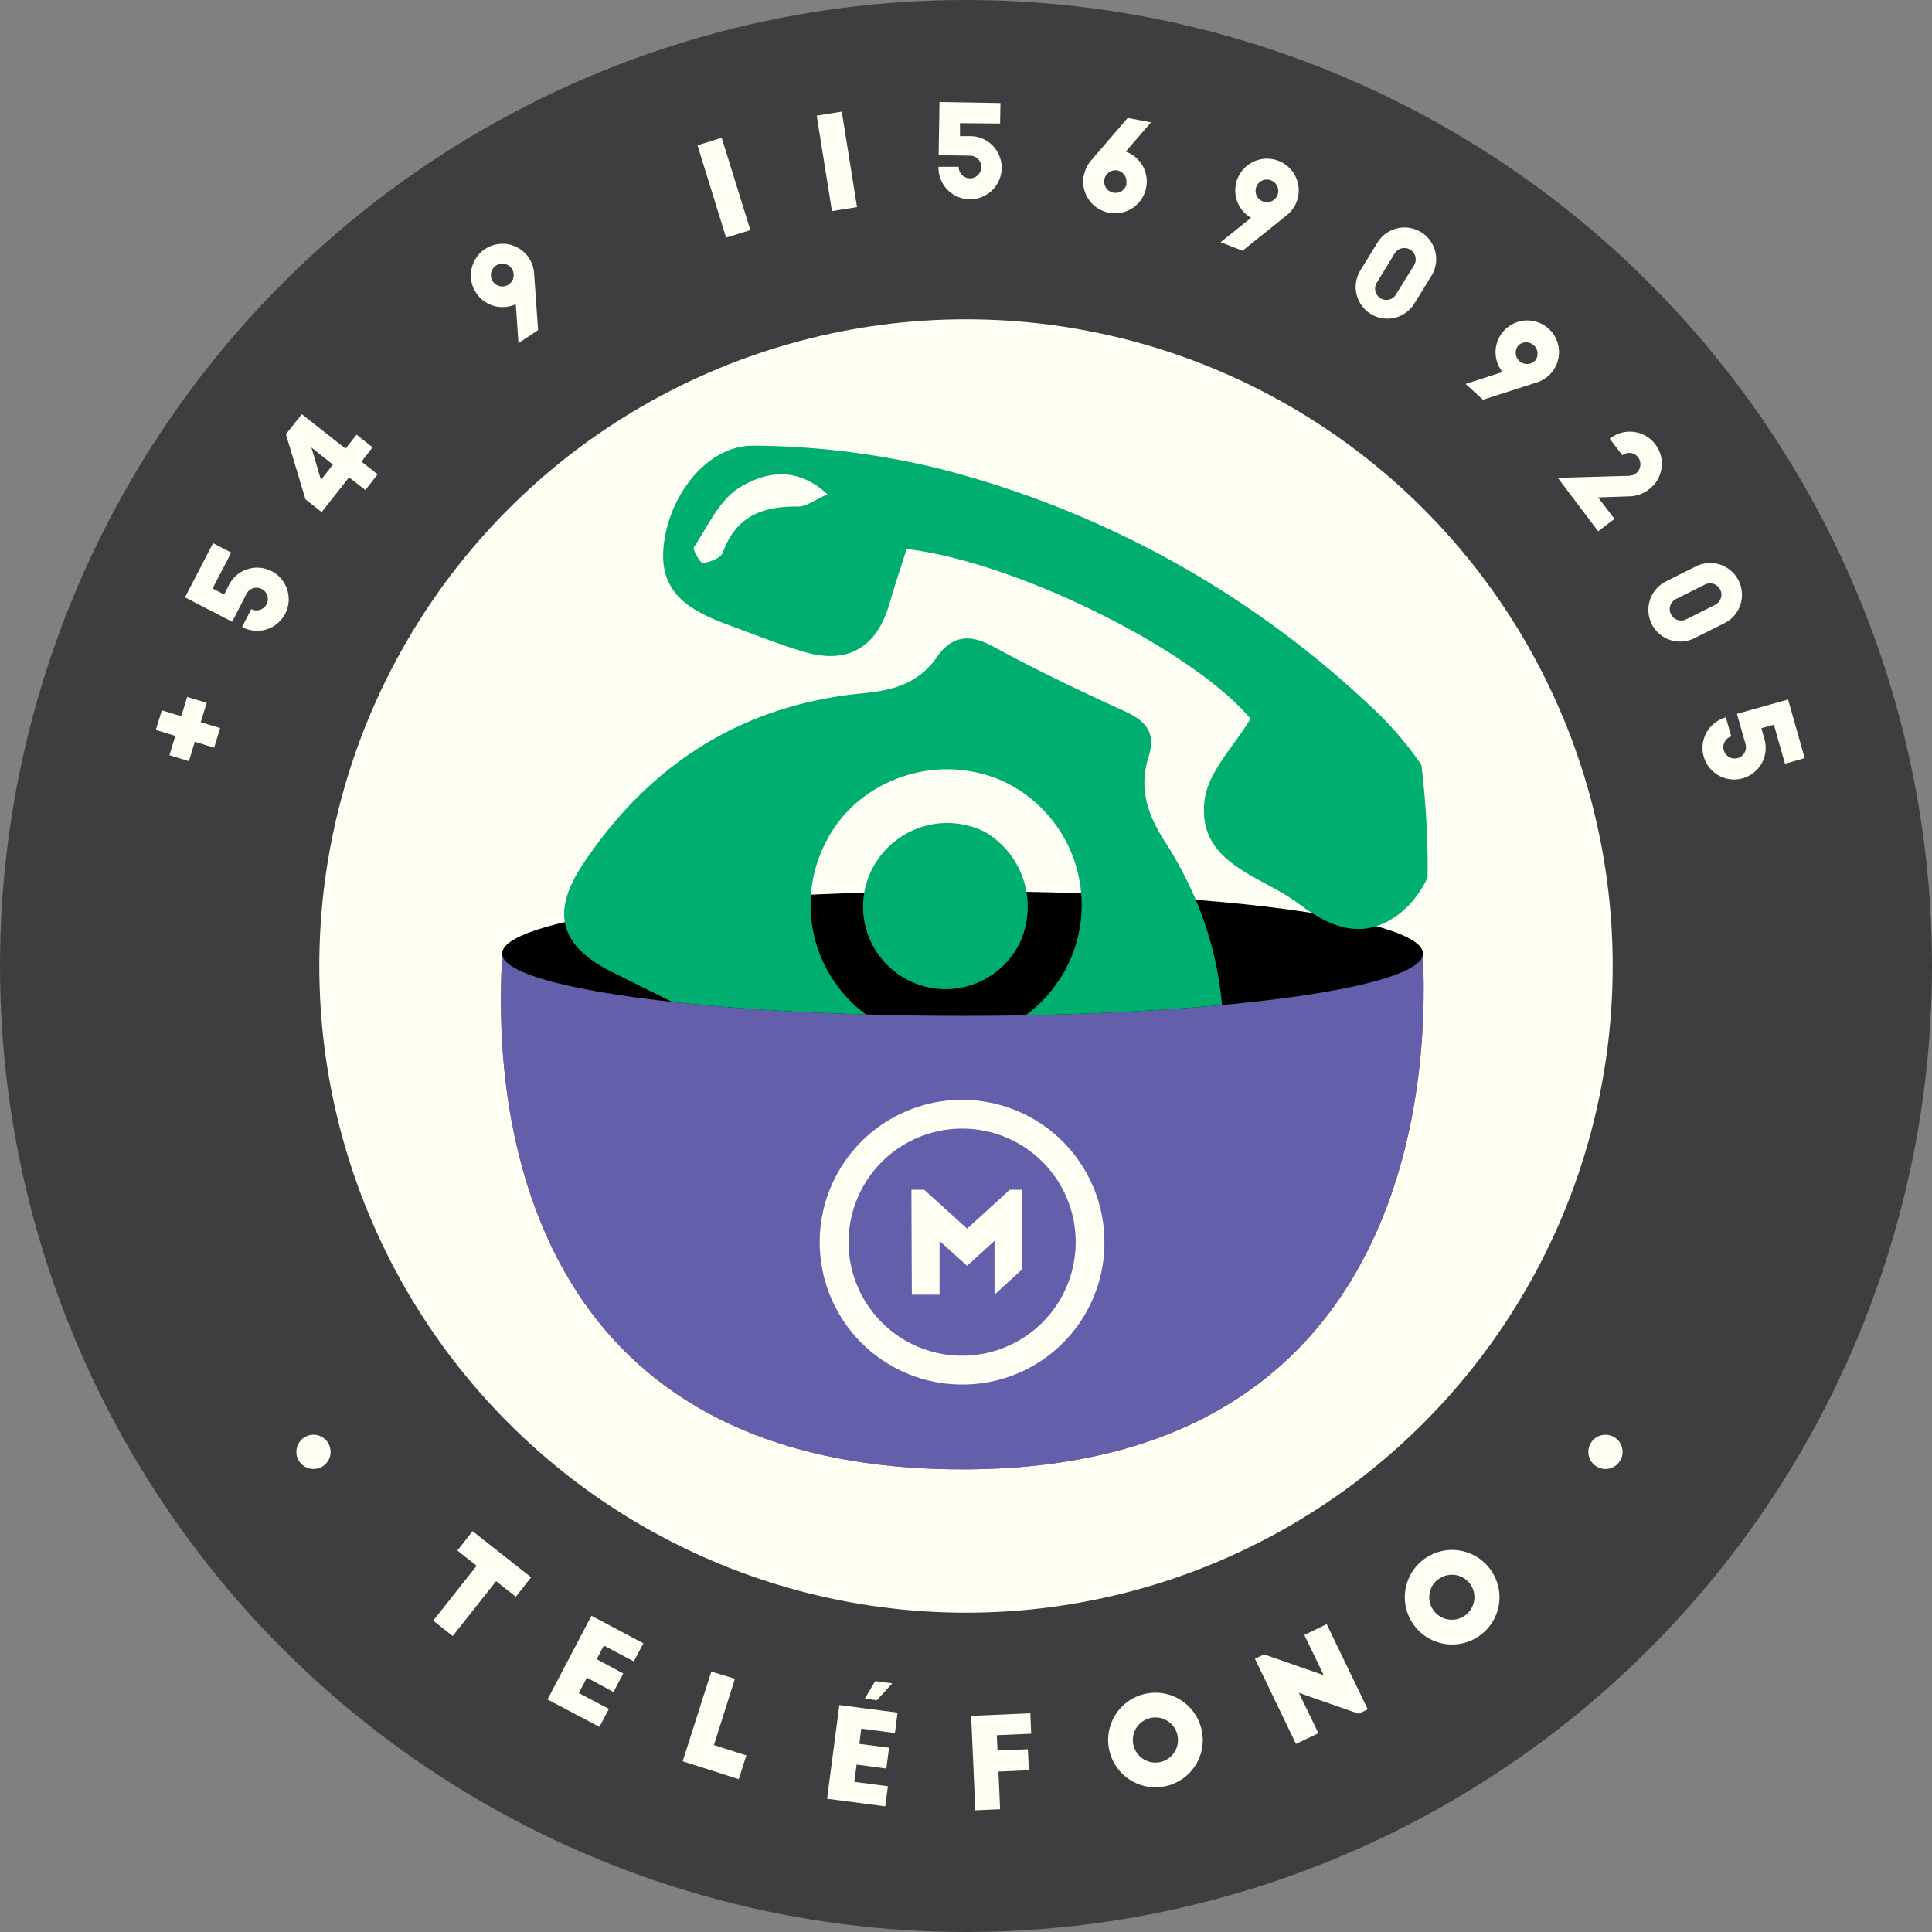 <svg id="Layer_1" data-name="Layer 1" xmlns="http://www.w3.org/2000/svg" xmlns:xlink="http://www.w3.org/1999/xlink" viewBox="0 0 269.68 269.68"><rect x="0" y="0" width="269.68" height="269.68" fill="#808080" stroke="none"/><defs><style>.cls-1{fill:none;}.cls-2{fill:#3e3d40;}.cls-3{fill:#fffef2;}.cls-4{fill:#c83927;}.cls-5{fill:#645faa;}.cls-6{clip-path:url(#clip-path);}.cls-7{fill:#00ae6f;fill-rule:evenodd;}</style><clipPath id="clip-path"><path class="cls-1" d="M198.63,133.1c0,4.81-28.78,8.7-64.27,8.7s-64.27-3.89-64.27-8.7c0,0-15.15-84.89,64.27-84.89C210.36,48.21,198.63,133.1,198.63,133.1Z"/></clipPath></defs><circle class="cls-2" cx="134.84" cy="134.84" r="134.84"/><circle class="cls-3" cx="134.84" cy="134.84" r="90.27"/><path class="cls-4" d="M198.63,133.1c0,4.81,5.35,72-64.27,72-71,0-64.27-67.15-64.27-72"/><path class="cls-5" d="M198.63,133.1c0,4.81,5.35,72-64.27,72-71,0-64.27-67.15-64.27-72"/><ellipse cx="134.36" cy="133.1" rx="64.27" ry="8.7"/><g class="cls-6"><path class="cls-7" d="M199.19,107.94a48.14,48.14,0,0,0-7.8-9.29,137,137,0,0,0-60.32-33.24,111.78,111.78,0,0,0-25.86-3.2c-6.53-.1-12.06,7.12-12.61,14.41-.49,6.44,4.08,8.76,9.07,10.61,3.43,1.26,6.84,2.63,10.35,3.7,6.19,1.89,10.31-.43,12.1-6.56.77-2.64,1.65-5.26,2.43-7.74,15.39,1.82,40,14.13,48,23.69-2.23,3.78-5.94,7.4-6.41,11.4-1.05,8.81,7.71,10.4,13,14.33,4,3,8.49,5.32,13.5,2C200.6,124.1,203,114,199.19,107.94ZM111.41,70.71c-5-.08-8.7,1.37-10.52,6.43-.28.77-1.77,1.3-2.79,1.48-.29,0-1.47-1.88-1.23-2.24,1.94-2.94,3.57-6.61,6.35-8.32,3.32-2,7.77-3.24,12.29.94C113.67,69.8,112.53,70.73,111.41,70.71Zm26,45.38a11.77,11.77,0,0,0-15.64,5.15,11.52,11.52,0,1,0,20.7,10.1A12.09,12.09,0,0,0,137.42,116.09Zm25.19,1.39c-2.55-4-3.64-7.55-2.26-11.89,1.11-3.52-.6-5.08-3.6-6.43-6.11-2.77-12.19-5.69-18.08-8.9-3.28-1.8-5.76-1.57-7.85,1.42-2.54,3.63-5.91,4.67-10.32,5.09-16.84,1.58-29.9,9.9-39.21,24-4.4,6.65-3.06,11.28,4,14.83,11.29,5.65,22.66,11.15,34,16.7l0,0c11,5.38,21.93,10.79,32.92,16.13,8.75,4.26,13.2,2.41,16-7C172.81,146,171.36,131.1,162.61,117.48Zm-14.58,19a18.75,18.75,0,0,1-24.39,6.81,19,19,0,0,1-8.24-25.95c3.7-7.18,12-11,19.87-9.71a18.28,18.28,0,0,1,5.3,1.68A19.09,19.09,0,0,1,149,134.8C148.7,135.39,148.38,136,148,136.51Z"/></g><path class="cls-3" d="M127.22,166.07H129l6,5.43,5.95-5.43h1.74v11.1l-3.87,3.55V173.2l-3.82,3.49-3.85-3.47v7.5h-3.87Z"/><path class="cls-3" d="M134.3,193.26a19.87,19.87,0,1,1,19.86-19.81A19.79,19.79,0,0,1,134.3,193.26Zm0-35.72a15.85,15.85,0,1,0,15.85,15.85A15.82,15.82,0,0,0,134.28,157.54Z"/><path class="cls-3" d="M66.53,218.56l-2.69-2.13,2.13-2.7,8.17,6.44L72,222.88l-2.75-2.17-6.06,7.66-2.72-2.15Z"/><path class="cls-3" d="M82.56,225.54l7.25,3.84-1.34,2.53-4.18-2.21-1,1.9,3.71,2-1.37,2.58-3.7-2-1.14,2.15L85,238.54l-1.33,2.51-7.25-3.83Z"/><path class="cls-3" d="M99.29,233.33l3.3,1-2.94,9.26,4.53,1.44-1.06,3.32-7.83-2.5Z"/><path class="cls-3" d="M117.16,238l8.13,1.06-.37,2.85-4.7-.62-.27,2.13,4.15.54-.38,2.9-4.15-.55-.32,2.41,4.69.61-.37,2.81-8.12-1.06Zm5-3.34,2.39.31-2.15,2.36-1.68-.22Z"/><path class="cls-3" d="M135.56,239.51l8.26-.36.12,2.85-4.8.21.1,2.14,4.24-.18.13,2.93-4.24.19.23,5.25-3.46.16Z"/><path class="cls-3" d="M162.85,249.29a6.6,6.6,0,1,1,4.85-7.95A6.57,6.57,0,0,1,162.85,249.29Zm-2.31-9.47a3.15,3.15,0,1,0,3.8,2.31A3.15,3.15,0,0,0,160.54,239.82Z"/><path class="cls-3" d="M175.17,231.54l1.27-.61,8.33,2.9-2.7-5.61,3.12-1.51,5.73,11.89-1.28.62-8.33-2.92,2.72,5.63-3.13,1.5Z"/><path class="cls-3" d="M206.73,228.17a6.6,6.6,0,1,1,1.2-9.24A6.57,6.57,0,0,1,206.73,228.17Zm-6-7.72a3.15,3.15,0,1,0,4.42.57A3.15,3.15,0,0,0,200.77,220.45Z"/><path class="cls-3" d="M27.19,103.54l-.82,2.71-2.72-.83.82-2.7-2.72-.83.84-2.74,2.71.83.83-2.7,2.72.83-.83,2.7,2.71.82-.84,2.74Z"/><path class="cls-3" d="M33.86,87.52l-.08,0,1.3-2.5a1.58,1.58,0,1,0-.67-2.14l-2,3.91-6.59-3.41,3.92-7.56,2.54,1.32-2.61,5,1.62.84L32,81.57a4.41,4.41,0,1,1,1.88,6Z"/><path class="cls-3" d="M48.72,66.63,44.9,71.48,42.64,69.7l-2.73-9.08,2.21-2.81,6.11,4.81,1.54-1.95L52,62.44l-1.54,2,2.25,1.77L51,68.4Zm-2.25-1.78-3-2.38L44.8,67Z"/><path class="cls-3" d="M72,42.46a4.42,4.42,0,1,1,2.56-4.23l.55,7.85L72.37,47.9Zm-.5-4.85a1.59,1.59,0,1,0-2.63,1.77,1.59,1.59,0,0,0,2.63-1.77Z"/><path class="cls-3" d="M97.36,20.28l3.38-1.05,4,12.89-3.39,1.05Z"/><path class="cls-3" d="M114,16.14l3.5-.56,2.13,13.33-3.5.56Z"/><path class="cls-3" d="M131,23.37v-.09l2.82,0a1.58,1.58,0,1,0,1.61-1.55l-4.41-.07.12-7.42,8.51.14-.05,2.86L134,17.19,134,19l1.56,0A4.41,4.41,0,1,1,131,23.37Z"/><path class="cls-3" d="M151.29,24.52a4.61,4.61,0,0,1,1.12-2.25l5-5.81,3.25.62-3.52,4.08a4.44,4.44,0,1,1-5.87,3.36Zm5.92,1.12A1.59,1.59,0,0,0,156,23.79a1.58,1.58,0,1,0,1.26,1.85Z"/><path class="cls-3" d="M174.63,30.41a4.43,4.43,0,1,1,4.94-.33L173.44,35l-3.06-1.19Zm3.69-3.19a1.58,1.58,0,0,0-2.95-1.15,1.58,1.58,0,1,0,2.95,1.15Z"/><path class="cls-3" d="M189.83,37.83l2.47-4a4.42,4.42,0,0,1,7.5,4.69l-2.47,4a4.42,4.42,0,0,1-7.5-4.67Zm5.1,3.15,2.44-3.93a1.58,1.58,0,0,0-2.68-1.69l-2.45,4A1.58,1.58,0,1,0,194.93,41Z"/><path class="cls-3" d="M209.73,51.93a4.43,4.43,0,1,1,4.71,1.48L207,55.8l-2.42-2.21Zm4.59-1.63A1.59,1.59,0,0,0,212,48.16a1.56,1.56,0,0,0,.1,2.24A1.57,1.57,0,0,0,214.32,50.3Z"/><path class="cls-3" d="M226.93,66.43l.4,0,.75-.14.32-.24a1.65,1.65,0,0,0,.27-2.21,1.57,1.57,0,0,0-2.22-.29l-1.75-2.31A4.47,4.47,0,1,1,230,68.43a4.53,4.53,0,0,1-2.47.85l-4.46.15,2.29,3-2.28,1.73-5.63-7.46Z"/><path class="cls-3" d="M232.57,81.14l4.18-2.09A4.42,4.42,0,0,1,240.69,87l-4.17,2.08a4.42,4.42,0,0,1-4-7.91Zm2.69,5.36,4.14-2.07a1.58,1.58,0,0,0-1.4-2.84l-4.15,2.07a1.59,1.59,0,0,0,1.41,2.84Z"/><path class="cls-3" d="M240.8,100.08l.09,0,.77,2.71a1.58,1.58,0,1,0,2,1.1l-1.21-4.25,7.14-2,2.32,8.19-2.75.78-1.55-5.45-1.75.49.43,1.51a4.41,4.41,0,1,1-5.45-3Z"/><circle class="cls-3" cx="43.76" cy="202.66" r="2.39"/><circle class="cls-3" cx="224.1" cy="202.66" r="2.39"/></svg>